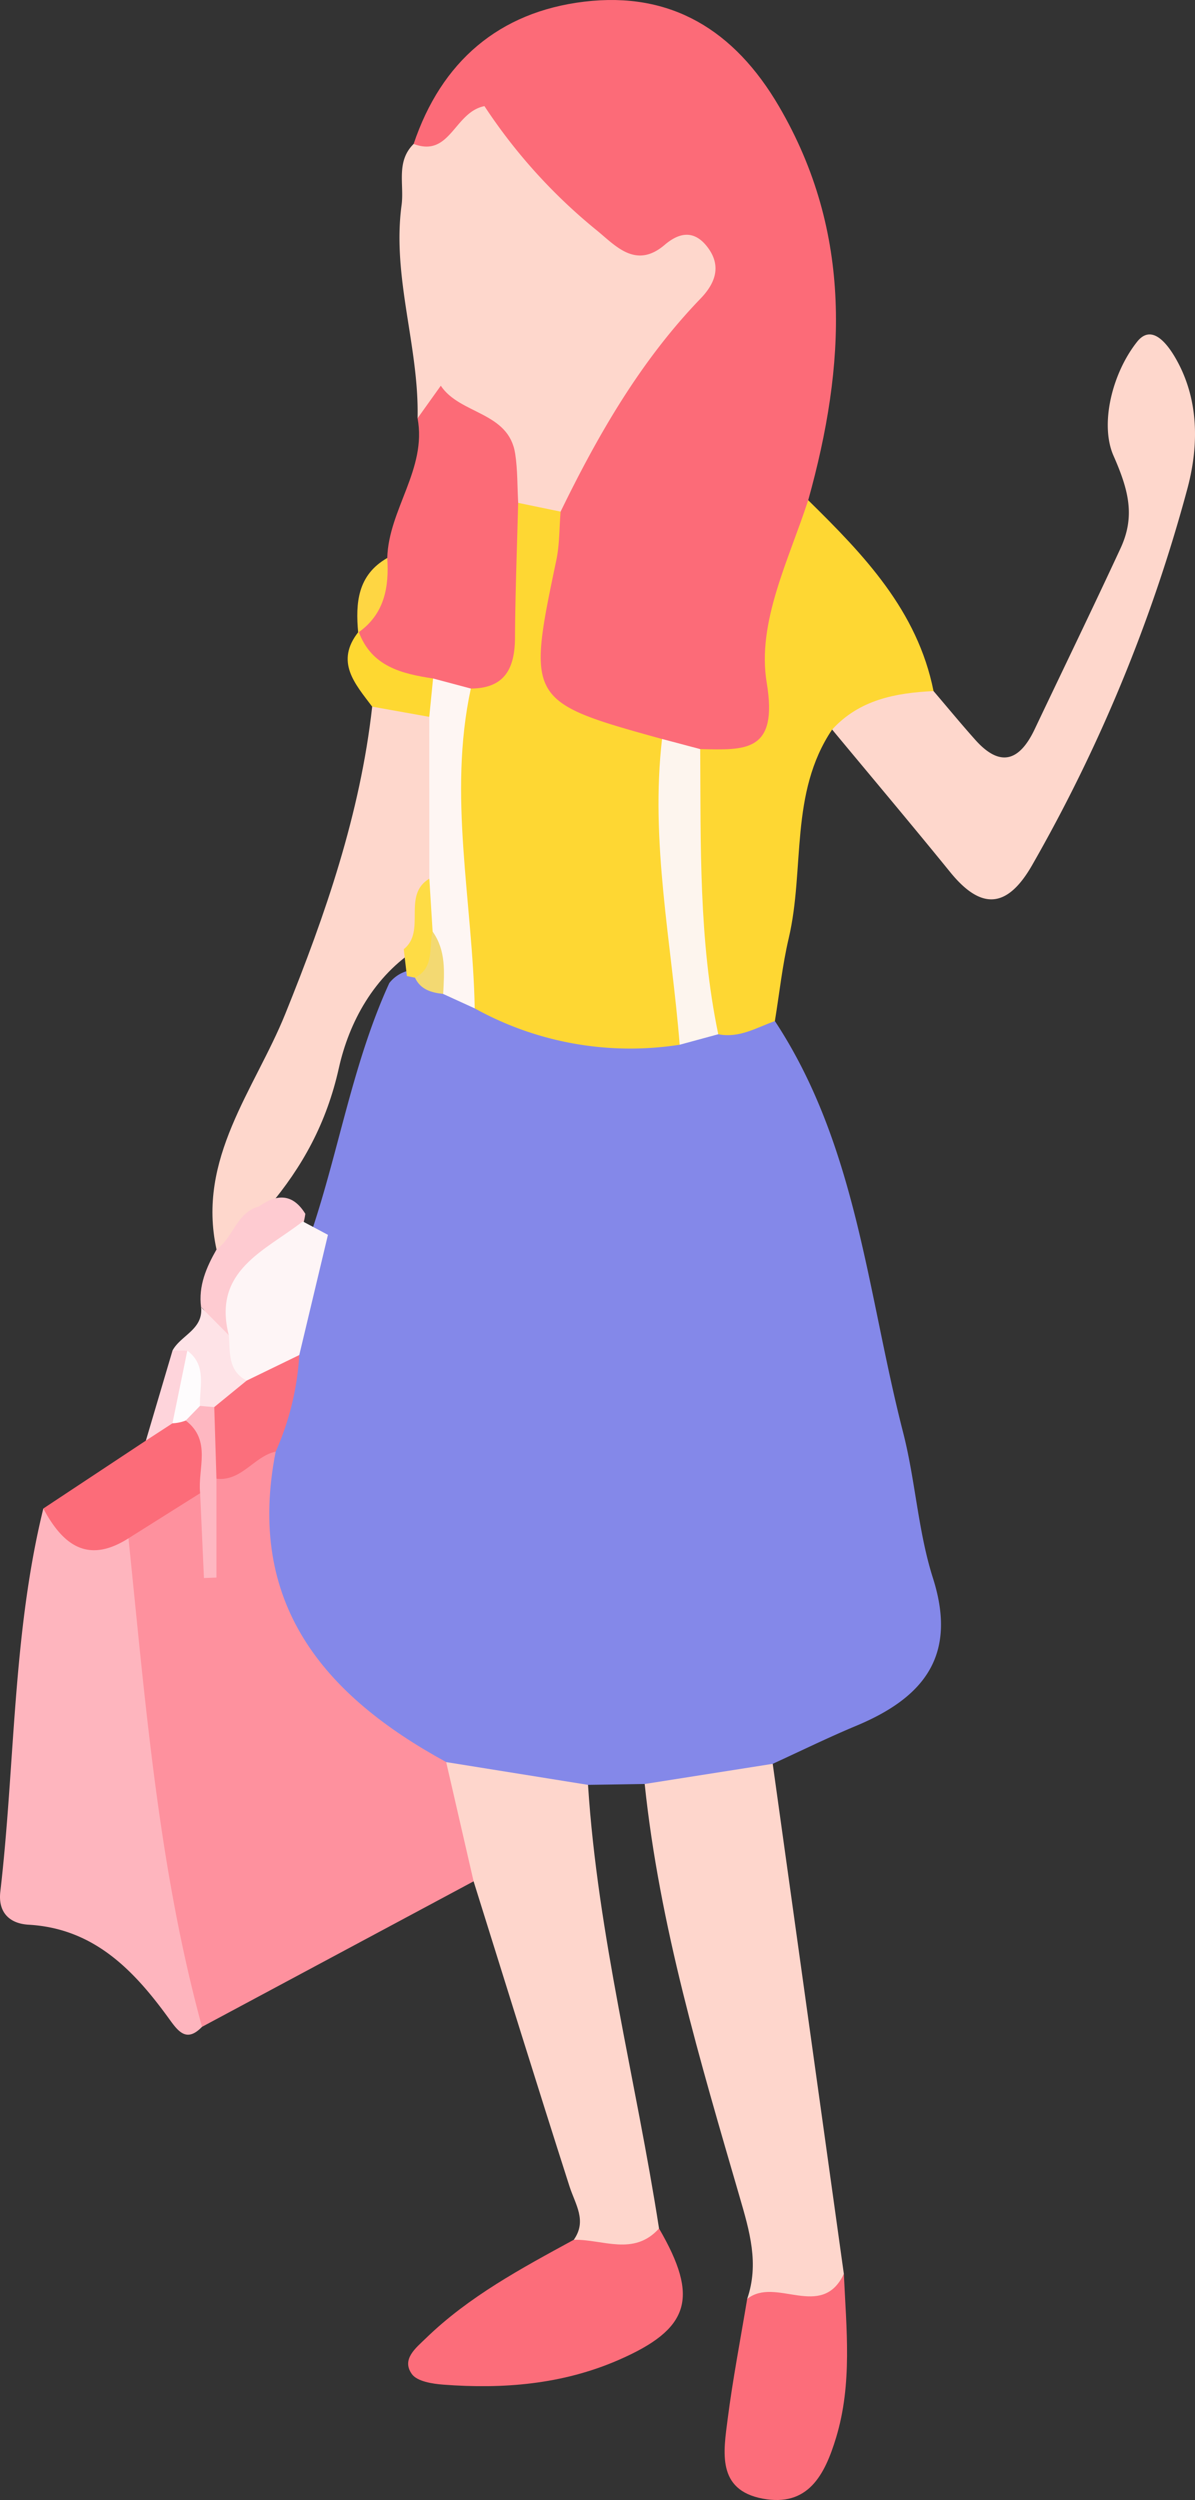 <svg xmlns="http://www.w3.org/2000/svg" width="342.538" height="716.179" viewBox="0 0 342.538 716.179">
  <rect x="0" y="0" width="342.538" height="716.179" fill="#333333" stroke="none"/>
  <g id="Group_1185" data-name="Group 1185" transform="translate(0 0)">
    <path id="Path_3080" data-name="Path 3080" d="M175.244-186.527c23.533,35.724,26.49,77.906,36.737,117.774,3.545,13.77,4.28,28.341,8.576,41.822,7.1,22.319-2.782,34.276-21.965,42.28-8.1,3.381-15.986,7.253-23.969,10.906-11.091,9.191-23.174,12.039-36.7,5.777q-8.118.131-16.242.25c-13.65,8.325-26.784,1.726-40.047-1.339C35.7,7.5,22.105-15.839,27.387-62.056c2.32-10.264,6.082-20.2,7.089-30.78,2.314-11.233,5.439-22.264,7.988-33.443C50.354-149.833,54.3-174.63,64.712-197.4a9.951,9.951,0,0,1,5.02-3.43c4.214-.441,7.939,1.2,11.685,2.782,3.6,1.546,7.182,3.174,10.868,4.541,16.732,5.761,33.59,10.737,51.6,9.387,4.89-.005,9.512-1.568,14.228-2.57C163.826-187.452,169.576-189.984,175.244-186.527Z" transform="translate(46.871 479.03)" fill="#8488e9" fill-rule="evenodd"/>
    <path id="Path_3081" data-name="Path 3081" d="M34.729-210.747c7.933-23.62,24.5-37.815,48.884-40.755,24.872-3,43.058,8.151,55.816,29.958,21.333,36.465,19.177,74.225,8.4,112.851,4.133,22.613-8.162,43.342-7.4,65.943.365,10.814-12.4,9.861-21.17,10.013-5.831-.142-11.244-2.369-16.9-3.387C64.742-45.891,62.21-51.1,71.259-99.7c8.015-27.889,25.477-50.518,46.086-77.459-25.014,6.381-36.742-7.416-48.454-20.255-8.565-9.382-15.97-18.567-30.012-8.815C36.542-204.6,34.1-207.3,34.729-210.747Z" transform="translate(83.84 251.983)" fill="#fc6b78" fill-rule="evenodd"/>
    <path id="Path_3082" data-name="Path 3082" d="M64.808-174.928c-8.549,43.3,13.6,69.722,48.874,88.926,7.089,10.367,14.609,20.625,7.857,34.167L43.687-10.148c-5.761.991-6.986-3.637-7.77-7.274-9.251-43.069-18.012-86.22-16.847-130.656,5.374-10.008,12-17.925,25.117-14.7,2.249,7.939.6,15.872,1.138,20.745,1.339-5.723-.381-14.75.142-23.669C50.1-172.6,55.491-177.874,64.808-174.928Z" transform="translate(14.215 590.78)" fill="#fe919e" fill-rule="evenodd"/>
    <path id="Path_3083" data-name="Path 3083" d="M37.96-235.565c10.536,4,11.592-9.093,20.293-10.835a157.047,157.047,0,0,0,32.12,35.528c5.418,4.4,11.227,11.309,19.553,4.209,4.291-3.659,8.543-4.258,12.295.7,4.154,5.483,2.053,10.476-2.009,14.685-17.217,17.843-29.364,38.975-40.124,61.037-4.579,6.126-8.668,1.563-12.877-.555-5.93-7.814-6.066-18.426-14.9-25.564-5.919-4.786-8.783-2.238-13.226-.626.485-20.495-7.372-40.363-4.585-61.043C35.3-223.951,32.82-230.5,37.96-235.565Z" transform="translate(80.608 276.801)" fill="#fed7cc" fill-rule="evenodd"/>
    <path id="Path_3084" data-name="Path 3084" d="M46.811-153.407q18.36-2.891,36.7-5.777Q93.7-86.119,103.9-13.053c-5.5,16.8-16.89,10.928-27.715,7.171,3.479-10.089.7-19.406-2.173-29.283C62.71-74.042,51.058-112.891,46.811-153.407Z" transform="translate(137.984 664.469)" fill="#fed6cc" fill-rule="evenodd"/>
    <path id="Path_3085" data-name="Path 3085" d="M49.7-164.079C54.548-117.1,58.245-69.953,70.774-24.129c-4.35,4.5-6.724,1.454-9.354-2.189C51.324-40.278,39.863-52.3,21.089-53.384c-5.908-.343-8.766-3.931-8.129-9.42,4.252-36.59,3.479-73.746,12.333-109.813A238.559,238.559,0,0,0,49.7-164.079Z" transform="translate(-12.872 604.76)" fill="#feb5be" fill-rule="evenodd"/>
    <path id="Path_3086" data-name="Path 3086" d="M85.744-132.222c3.986,4.661,7.884,9.4,11.968,13.972,7.236,8.108,12.747,5.957,17.015-3.027,8.211-17.282,16.569-34.494,24.622-51.852,4.247-9.164,2.341-16.623-2.015-26.506-3.953-8.968-.436-23.587,6.757-32.648,4.5-5.668,9.349,1.378,11.892,6.278,6.049,11.641,5.587,24.595,2.434,36.138a454.31,454.31,0,0,1-44.463,107.6C106.887-70,99.454-69.36,90.53-80.343,79.379-94.069,67.977-107.589,56.679-121.2,61.89-136.7,72.1-138.984,85.744-132.222Z" transform="translate(181.847 330.196)" fill="#fed7cc" fill-rule="evenodd"/>
    <path id="Path_3087" data-name="Path 3087" d="M44.218-125.119q-3.929-17.07-7.857-34.156,20.329,3.251,40.657,6.523c2.761,43,13.776,84.685,20.353,127.079C90.75-13.117,82.3-14.342,72.935-22.428c3.866-5.467.419-10.16-1.225-15.295C62.382-66.8,53.349-95.978,44.218-125.119Z" transform="translate(91.535 664.065)" fill="#fed6cc" fill-rule="evenodd"/>
    <path id="Path_3088" data-name="Path 3088" d="M121.8-170.984c-10.879.523-21.23,2.456-29.065,11.02-12.257,18.208-7.786,39.922-12.436,59.742-1.829,7.8-2.679,15.839-3.975,23.767-5.265,1.895-10.253,4.971-16.231,3.779-16.678-26.283-12.333-53.894-5.173-81.685,12.861.256,22.417,1.073,19.063-19.03C71.115-190.629,80.3-208.5,85.871-225.667,101.792-210.029,117.2-194.054,121.8-170.984Z" transform="translate(145.789 368.958)" fill="#fed733" fill-rule="evenodd"/>
    <path id="Path_3089" data-name="Path 3089" d="M25.227-56.871C19.5-82.9,36.182-102.7,44.932-124.35c11.549-28.569,21.48-57.291,24.916-88.017,7.732-6.109,13.405-1.813,18.861,3.7,5.772,13.542,3.381,27.562,2.4,41.5-2.771,7.9-2.483,16.868-7.971,23.881C70.333-135.3,63.206-121.905,60.3-108.876c-3.512,15.758-10.394,28.3-20.348,40.042C35.741-64,34.043-56.033,25.227-56.871Z" transform="translate(36.84 414.806)" fill="#fed7cc" fill-rule="evenodd"/>
    <path id="Path_3090" data-name="Path 3090" d="M48.754-222.378q3.324-4.655,6.654-9.311c5.516,8.282,19.5,7.394,21.333,19.52.7,4.612.588,9.349.849,14.032,8.9,21.616,5.363,45.911-8.222,56.6-6.006,1.437-11.685-.735-17.495-1.568-10.149-2.189-20.68-4-20-18.142l-.142.288c4.361-6.512,3.757-14.957,8.331-21.382C40.44-196.237,51.46-207.813,48.754-222.378Z" transform="translate(70.942 342.19)" fill="#fc6b77" fill-rule="evenodd"/>
    <path id="Path_3091" data-name="Path 3091" d="M81.833-131.493c8.26-.2,17.211,4.8,24.437-3.245,11.576,19.9,8.9,28.787-11.7,37.717C78.544-90.062,61.611-88.69,44.41-90c-3.136-.24-7.46-.915-8.984-3.022-3.065-4.242,1.171-7.5,3.958-10.209C51.766-115.267,66.843-123.331,81.833-131.493Z" transform="translate(82.636 773.13)" fill="#fc6d7a" fill-rule="evenodd"/>
    <path id="Path_3092" data-name="Path 3092" d="M57.485-125.171c8.156-6.566,21.333,6.24,27.715-7.176.7,15.7,2.477,31.379-2.227,46.9-3.267,10.765-8.048,19.918-21.066,17.473C48.691-70.471,50.689-81.415,51.9-90.819,53.379-102.318,55.59-113.725,57.485-125.171Z" transform="translate(156.686 783.757)" fill="#fc6d7a" fill-rule="evenodd"/>
    <path id="Path_3093" data-name="Path 3093" d="M39.563-142.151c-11.745,7.465-18.9,1.813-24.41-8.538q14.7-9.719,29.4-19.449c2.2-3.784,5.657-5.919,9.654-7.383A9.99,9.99,0,0,1,60.351-176c6.18,7.057,4.623,14.015-.256,20.93Z" transform="translate(-2.733 582.832)" fill="#fc6c79" fill-rule="evenodd"/>
    <path id="Path_3094" data-name="Path 3094" d="M28.017-174.109c4.813-3.381,5.717-10.617,12.2-12.338,5.124-3.648,9.665-3.692,13.253,2.129C51.55-169.97,34.845-164.34,33.13-149.846c-8.625,4.16-6.1-5.456-9.54-7.71C22.784-163.687,25.1-168.98,28.017-174.109Z" transform="translate(34.05 532.043)" fill="#fecbd1" fill-rule="evenodd"/>
    <path id="Path_3095" data-name="Path 3095" d="M34.328-218.752c3.643,9.975,12.267,12.055,21.328,13.427,2.8,3.975,2.624,7.655-1.094,10.988L38.2-197.261C33.315-203.773,27.418-210.105,34.328-218.752Z" transform="translate(68.483 399.694)" fill="#fed831" fill-rule="evenodd"/>
    <path id="Path_3096" data-name="Path 3096" d="M30.139-183.206l7.944,8.009c4.421,3.011,5.488,7.65,6.087,12.523-.539,5.516-4.367,8.086-8.93,9.986A8.5,8.5,0,0,1,30-153.047c-4.5-3.654-3.55-9.267-4.993-14.021a16.928,16.928,0,0,0-3.055-3.741C24.324-175.175,30.8-176.835,30.139-183.206Z" transform="translate(27.501 557.693)" fill="#fee3e7" fill-rule="evenodd"/>
    <path id="Path_3097" data-name="Path 3097" d="M28.191-180.929c1.416.016,2.826.027,4.242.038,4.154,8.08.517,14.565-4.263,20.811q-3.814,2.475-7.617,4.955Q24.374-168.022,28.191-180.929Z" transform="translate(21.265 567.814)" fill="#fed4db" fill-rule="evenodd"/>
    <path id="Path_3098" data-name="Path 3098" d="M40.264-222.626c.566,8.429-.817,16.1-8.331,21.382C31.155-209.754,31.737-217.736,40.264-222.626Z" transform="translate(70.736 382.475)" fill="#fed643" fill-rule="evenodd"/>
    <path id="Path_3099" data-name="Path 3099" d="M44.583-172.33c9.757-.043,12.61-5.826,12.659-14.565.071-12.877.583-25.754.9-38.632q6.085,1.266,12.169,2.516c-.387,4.655-.278,9.425-1.236,13.966-8.434,40.069-8.216,40.526,30.312,51.171a213.111,213.111,0,0,1,5.053,87.582A92.063,92.063,0,0,1,45.694-80.708C36.661-111.146,30.116-141.61,44.583-172.33Z" transform="translate(90.38 369.58)" fill="#fed733" fill-rule="evenodd"/>
    <path id="Path_3100" data-name="Path 3100" d="M53.609-125.511c-2.314-29.163-8.489-58.1-5.053-87.593q5.472,1.462,10.939,2.9c.18,27.328-.446,54.7,5.173,81.685Z" transform="translate(141.216 424.799)" fill="#fdf5ee" fill-rule="evenodd"/>
    <path id="Path_3101" data-name="Path 3101" d="M46.854-187.721q3.61,1.919,7.215,3.844-4.108,17.209-8.216,34.434c-3.877,4.813-6.55,12.1-15.077,7.318-5.488-2.848-4.7-8.162-5.124-13C20.893-173.684,36.046-179.292,46.854-187.721Z" transform="translate(39.933 537.625)" fill="#fef5f6" fill-rule="evenodd"/>
    <path id="Path_3102" data-name="Path 3102" d="M48.78-213.4c-6.626,30.622.534,61.081,1.111,91.622q-4.517-2.066-9.044-4.133c-4.187-5.2-4.193-11.619-5.205-17.751-.185-5.145-1.519-10.378,1.241-15.284q-.008-23.171-.022-46.347l1.094-10.993Q43.37-214.841,48.78-213.4Z" transform="translate(86.184 410.651)" fill="#fef6f3" fill-rule="evenodd"/>
    <path id="Path_3103" data-name="Path 3103" d="M35.113-173.373q7.538-3.659,15.077-7.318a79.179,79.179,0,0,1-6.763,27.671c-6.224,1.345-9.763,8.592-16.983,7.759-3.8-6.73-3.114-13.6-.626-20.522Q30.466-169.581,35.113-173.373Z" transform="translate(35.595 568.872)" fill="#fb6f7c" fill-rule="evenodd"/>
    <path id="Path_3104" data-name="Path 3104" d="M41.457-205.756q.474,7.579.942,15.159c.327,5.173,5.761,12.3-5.053,13.22q-1.16-.245-2.32-.474c-.294-2.559-.6-5.118-.9-7.683C40.678-190.788,33.529-201,41.457-205.756Z" transform="translate(81.609 457.46)" fill="#fedc45" fill-rule="evenodd"/>
    <path id="Path_3105" data-name="Path 3105" d="M34.719-189.752c5.646-2.891,3.9-8.608,5.047-13.22,3.9,5.467,3.349,11.69,3.033,17.876C39.434-185.488,36.32-186.3,34.719-189.752Z" transform="translate(84.236 469.835)" fill="#f3d972" fill-rule="evenodd"/>
    <path id="Path_3106" data-name="Path 3106" d="M31-177.552q.319,10.266.626,20.527v28.308c-1.192.049-2.39.1-3.583.142q-.547-12.153-1.094-24.306c-.746-7.062,3.376-15.093-4.138-20.821-.757-3.474.681-4.808,4.105-4.2Q28.955-177.7,31-177.552Z" transform="translate(30.417 580.641)" fill="#feb7c1" fill-rule="evenodd"/>
    <path id="Path_3107" data-name="Path 3107" d="M29.846-165.1q-2.05,2.1-4.1,4.2a11.811,11.811,0,0,1-3.8.789l4.263-20.81C31.893-176.675,29.65-170.609,29.846-165.1Z" transform="translate(27.484 567.846)" fill="#fefcfd" fill-rule="evenodd"/>
  </g>
</svg>
